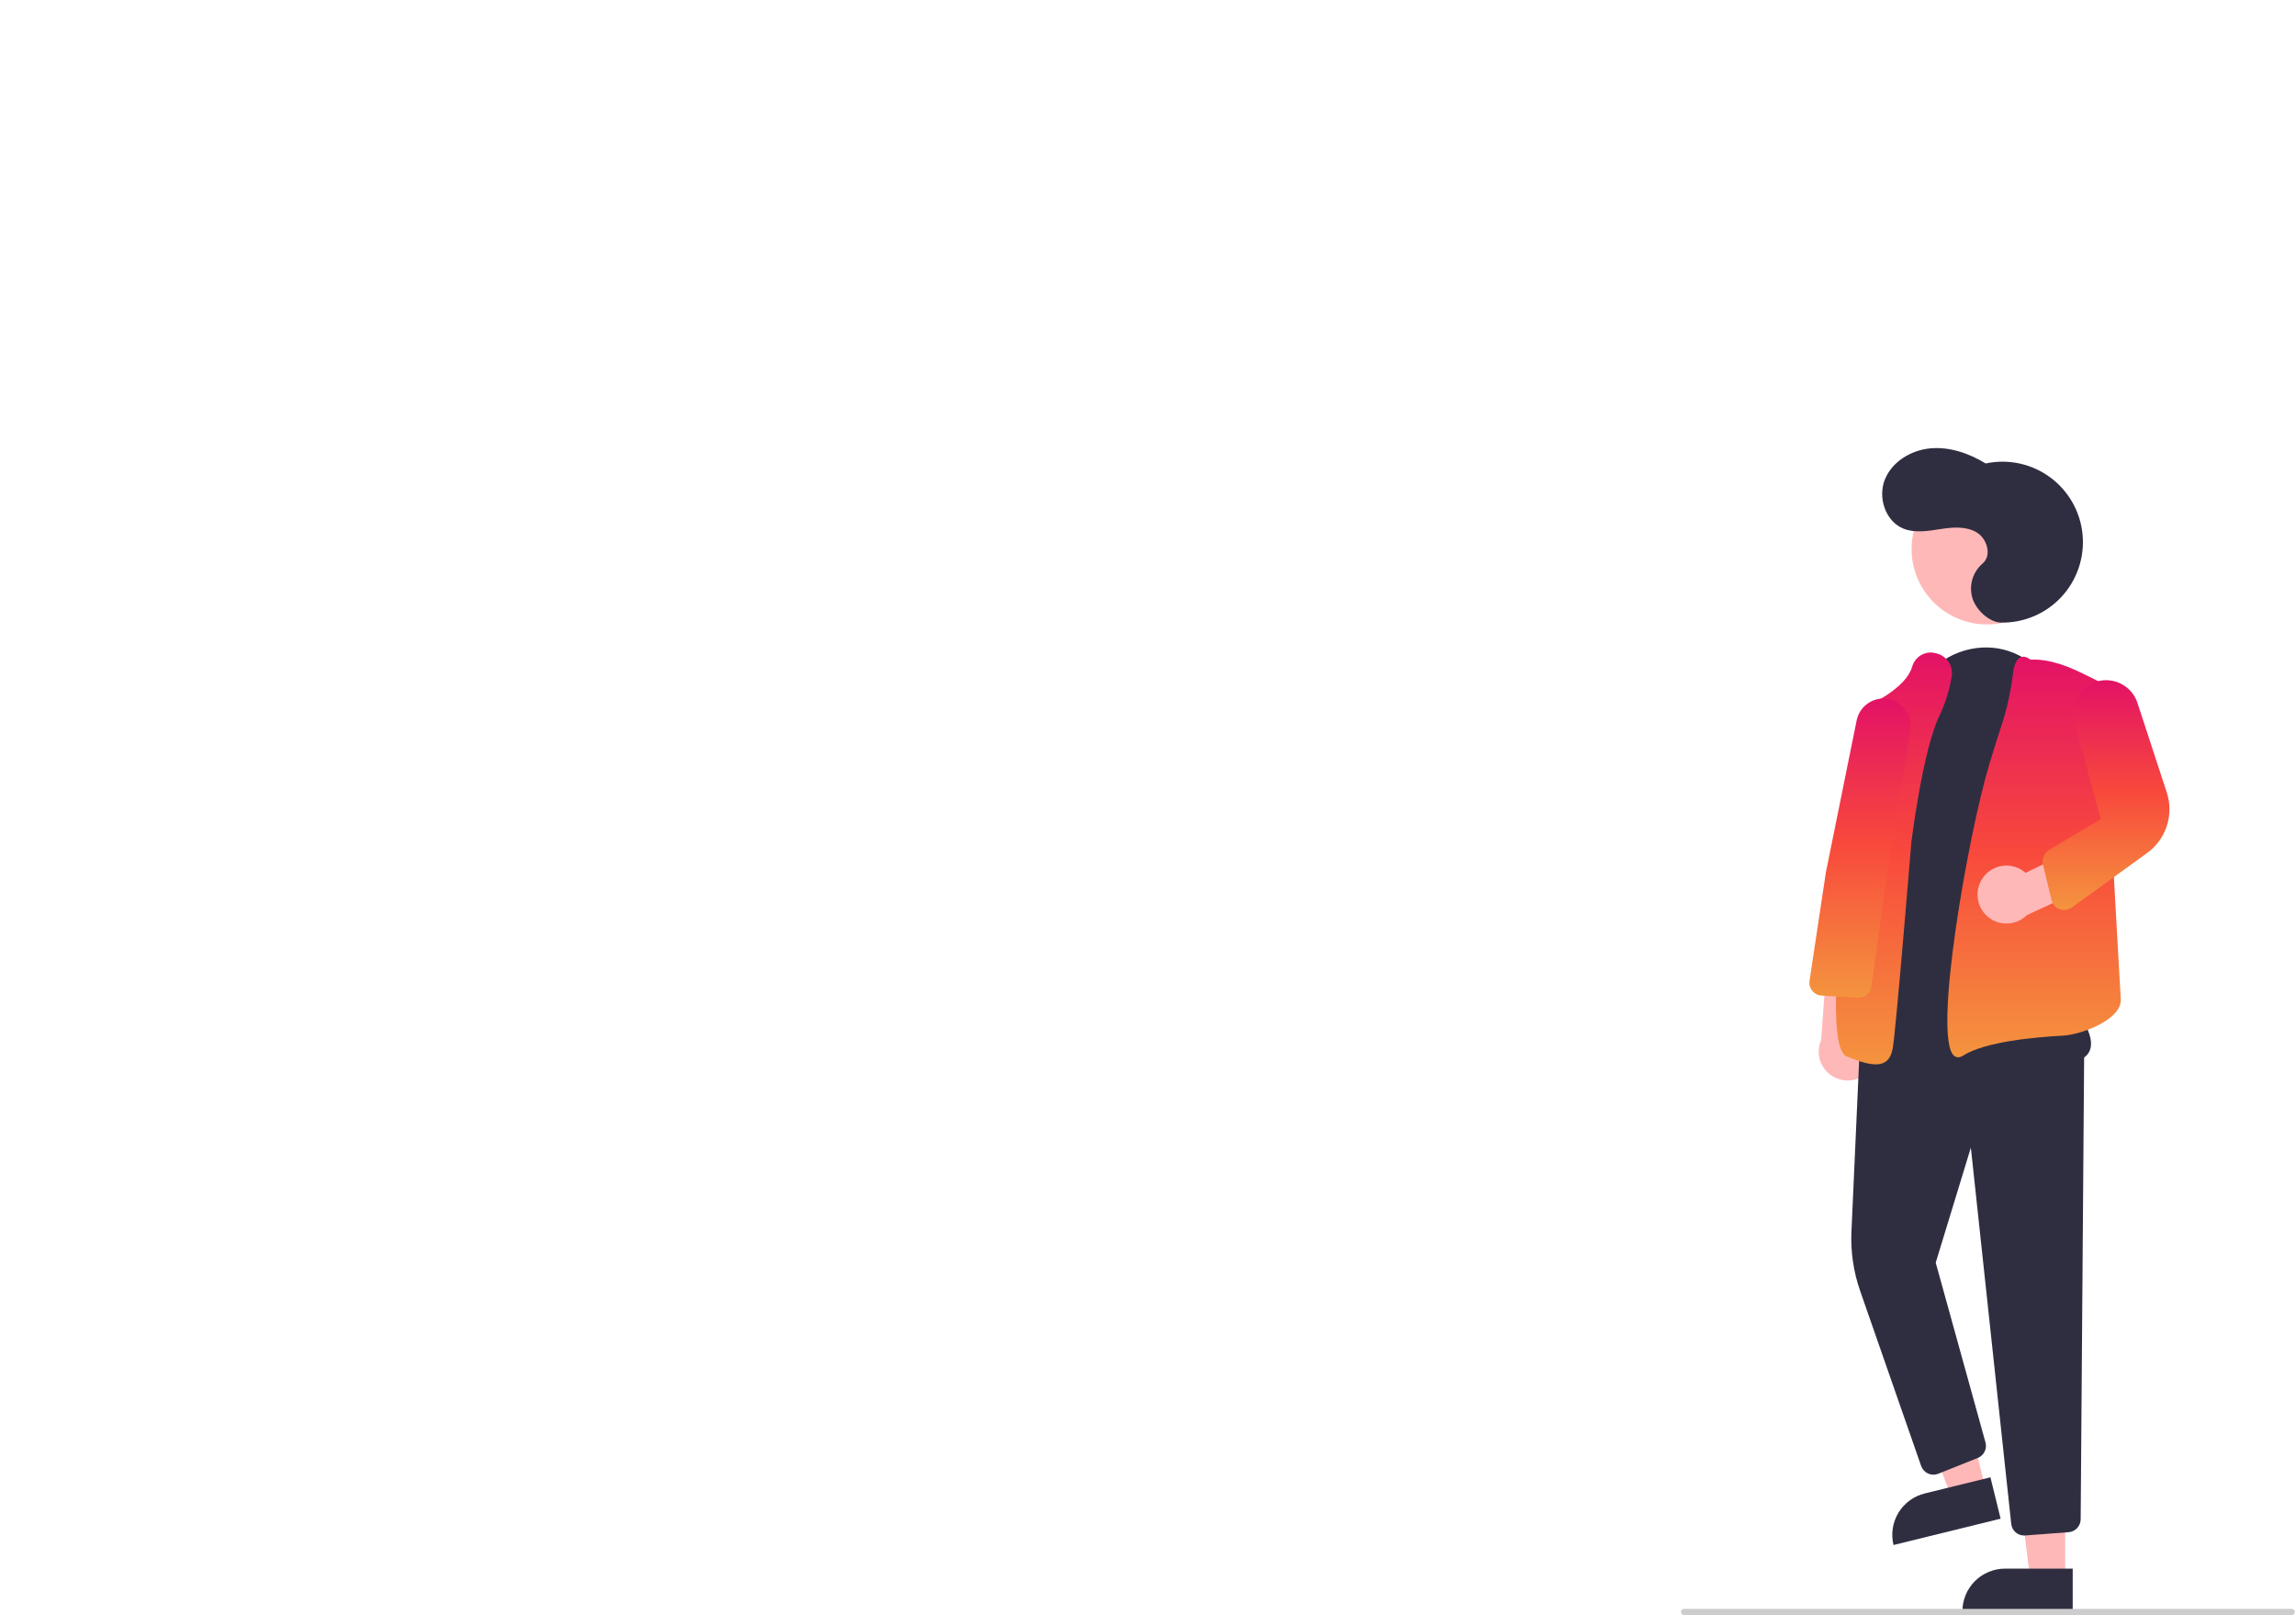 <svg width="748" height="526" viewBox="0 0 748 526" fill="none" xmlns="http://www.w3.org/2000/svg">
<g clip-path="url(#clip0)">
<path d="M609.437 348.188C610.274 347.102 610.862 345.846 611.161 344.508C611.459 343.17 611.461 341.783 611.165 340.444C610.87 339.105 610.284 337.848 609.45 336.76C608.616 335.672 607.554 334.78 606.337 334.147L608.191 312.8L595.493 308.509L593.299 338.693C592.371 340.806 592.251 343.187 592.961 345.383C593.671 347.579 595.161 349.438 597.151 350.609C599.14 351.779 601.489 352.179 603.754 351.733C606.018 351.287 608.04 350.025 609.437 348.188Z" fill="#FFB8B8"/>
<path d="M672.805 514.162L661.373 514.161L655.936 470.065L672.809 470.066L672.805 514.162Z" fill="#FFB8B8"/>
<path d="M653.207 510.894H675.254V524.776H639.325C639.325 522.953 639.684 521.148 640.381 519.464C641.079 517.779 642.102 516.249 643.391 514.96C644.68 513.671 646.21 512.648 647.894 511.951C649.578 511.253 651.384 510.894 653.207 510.894Z" fill="#2F2E41"/>
<path d="M646.855 484.902L635.753 487.63L619.947 446.107L636.332 442.08L646.855 484.902Z" fill="#FFB8B8"/>
<path d="M627.043 486.407L648.454 481.146L651.767 494.627L616.875 503.2C616.44 501.43 616.358 499.591 616.633 497.789C616.909 495.987 617.537 494.257 618.481 492.697C619.425 491.138 620.667 489.78 622.136 488.701C623.605 487.621 625.273 486.842 627.043 486.407Z" fill="#2F2E41"/>
<path d="M659.425 500.104C658.381 500.106 657.374 499.721 656.599 499.022C655.824 498.324 655.335 497.363 655.228 496.325L642.073 373.771L630.626 411.247L646.839 469.78C647.118 470.784 647.017 471.855 646.554 472.788C646.092 473.721 645.301 474.451 644.334 474.836L631.444 479.993C630.913 480.205 630.345 480.307 629.774 480.294C629.202 480.281 628.639 480.152 628.119 479.915C627.599 479.678 627.132 479.338 626.747 478.915C626.362 478.493 626.067 477.997 625.879 477.457L606.008 420.448C603.833 414.223 602.87 407.639 603.173 401.053L605.946 339.529L678.989 342.622L677.849 494.837C677.835 495.897 677.426 496.913 676.703 497.687C675.979 498.462 674.993 498.938 673.936 499.023L659.752 500.092C659.642 500.1 659.533 500.104 659.425 500.104Z" fill="#2F2E41"/>
<path d="M647.328 203.374C660.892 203.374 671.889 192.378 671.889 178.813C671.889 165.248 660.892 154.252 647.328 154.252C633.763 154.252 622.767 165.248 622.767 178.813C622.767 192.378 633.763 203.374 647.328 203.374Z" fill="#FFB8B8"/>
<path d="M665.389 346.624C658.921 346.624 650.885 346.095 642.572 345.548C631.213 344.801 619.466 344.028 610.697 344.536C609.513 344.653 608.319 344.465 607.228 343.99C606.137 343.515 605.186 342.769 604.466 341.822C595.426 330.248 609.369 285.114 609.967 283.199L621.313 232.731L621.801 232.84L621.313 232.731C623.809 221.631 631.784 213.443 642.126 211.362C651.806 209.418 661.169 213.293 667.174 221.737C667.493 222.185 667.811 222.645 668.129 223.116C687.681 252.073 676.623 324.012 675.882 328.655C676.914 329.892 682.5 336.887 680.964 341.746C680.34 343.723 678.643 345.07 675.922 345.75C672.455 346.437 668.922 346.73 665.389 346.624Z" fill="#2F2E41"/>
<path d="M611.094 346.648C608.869 346.648 605.868 345.827 601.821 344.143C600.082 343.419 594.79 341.217 601.215 285.071C604.371 257.491 608.892 230.103 608.937 229.83L608.98 229.566L609.224 229.456C609.341 229.403 620.886 224.111 622.894 217.31C622.963 217.074 623.041 216.846 623.128 216.625C623.68 215.113 624.795 213.873 626.24 213.164C627.684 212.454 629.347 212.33 630.882 212.817C632.502 213.204 633.915 214.194 634.833 215.584C635.75 216.975 636.105 218.663 635.824 220.305C635.125 224.741 633.78 229.05 631.833 233.096C626.4 244.306 622.719 274.024 622.683 274.323C622.475 276.861 617.544 336.995 616.594 341.558C616.263 343.152 615.652 345.103 613.861 346.049C613.002 346.472 612.051 346.678 611.094 346.648Z" fill="url(#paint0_linear)"/>
<path d="M637.925 344.343C637.476 344.343 637.041 344.193 636.686 343.918C629.461 338.427 641.155 271.866 648.091 248.901C649.48 244.303 650.716 240.365 651.767 237.195C653.682 231.509 655.018 225.644 655.756 219.689C656.138 216.464 656.968 214.621 658.293 214.057C659.214 213.664 660.298 213.93 661.513 214.85C667.92 214.534 674.145 217.152 679.915 220.031L685.106 222.622L690.933 325.771C690.768 332.354 677.792 337.001 672.129 337.298C663.04 337.774 646.719 339.254 639.529 343.807C639.056 344.135 638.5 344.321 637.925 344.343Z" fill="url(#paint1_linear)"/>
<path d="M605.468 324.989C605.382 324.989 605.296 324.987 605.209 324.981L593.442 324.257C592.856 324.221 592.284 324.064 591.762 323.795C591.241 323.526 590.781 323.151 590.412 322.694C590.043 322.238 589.773 321.71 589.619 321.143C589.466 320.577 589.432 319.984 589.519 319.404L594.844 284.125L604.869 234.628C605.116 233.408 605.616 232.255 606.337 231.241C607.059 230.228 607.985 229.377 609.056 228.744C610.127 228.112 611.32 227.711 612.555 227.569C613.791 227.427 615.043 227.546 616.23 227.918C618.259 228.566 619.99 229.917 621.11 231.729C622.23 233.541 622.666 235.693 622.338 237.798L614.374 287.394L609.659 321.342C609.514 322.351 609.011 323.275 608.242 323.945C607.473 324.614 606.488 324.985 605.468 324.989Z" fill="url(#paint2_linear)"/>
<path d="M645.67 286.374C646.388 285.206 647.353 284.21 648.497 283.455C649.642 282.701 650.938 282.206 652.294 282.007C653.65 281.807 655.034 281.907 656.347 282.3C657.66 282.693 658.872 283.369 659.895 284.281L679.19 274.961L687.714 285.305L660.281 298.084C658.635 299.702 656.453 300.661 654.148 300.778C651.843 300.895 649.575 300.162 647.774 298.719C645.973 297.275 644.764 295.221 644.377 292.946C643.989 290.671 644.449 288.333 645.67 286.374Z" fill="#FFB8B8"/>
<path d="M672.473 296.383C671.523 296.383 670.601 296.064 669.854 295.476C669.108 294.888 668.581 294.066 668.359 293.142L665.556 281.492C665.342 280.616 665.415 279.694 665.765 278.863C666.114 278.031 666.721 277.334 667.497 276.873L684.398 266.758L675.759 235.124C675.149 232.875 675.282 230.49 676.138 228.322C676.953 226.268 678.382 224.515 680.229 223.302C682.077 222.088 684.253 221.474 686.462 221.542C688.671 221.61 690.806 222.356 692.575 223.681C694.345 225.005 695.663 226.843 696.351 228.943L705.89 258.069C707.062 261.619 707.071 265.45 705.917 269.006C704.762 272.562 702.503 275.657 699.469 277.842L674.951 295.58C674.23 296.102 673.363 296.383 672.473 296.383Z" fill="url(#paint3_linear)"/>
<path d="M651.815 202.77C655.511 202.85 659.183 202.147 662.588 200.706C665.993 199.266 669.055 197.122 671.573 194.414C674.09 191.706 676.006 188.496 677.195 184.995C678.383 181.493 678.817 177.78 678.469 174.1C678.12 170.419 676.996 166.853 675.171 163.638C673.346 160.422 670.862 157.629 667.88 155.442C664.899 153.255 661.489 151.724 657.874 150.948C654.258 150.173 650.52 150.172 646.904 150.945C641.503 147.665 635.223 145.459 628.93 146.02C622.636 146.581 616.411 150.318 614.058 156.182C611.704 162.046 614.233 169.776 620.085 172.159C623.837 173.687 628.073 172.946 632.077 172.33C636.081 171.714 640.449 171.312 643.934 173.378C647.418 175.444 648.985 180.983 645.864 183.566C644.21 184.99 643.028 186.883 642.477 188.995C641.926 191.107 642.032 193.336 642.78 195.386C644.348 199.443 648.629 202.701 651.815 202.77Z" fill="#2F2E41"/>
<path d="M746.62 526H548.62C548.354 526 548.1 525.895 547.913 525.707C547.725 525.52 547.62 525.265 547.62 525C547.62 524.735 547.725 524.48 547.913 524.293C548.1 524.105 548.354 524 548.62 524H746.62C746.885 524 747.139 524.105 747.327 524.293C747.514 524.48 747.62 524.735 747.62 525C747.62 525.265 747.514 525.52 747.327 525.707C747.139 525.895 746.885 526 746.62 526Z" fill="#CCCCCC"/>
</g>
<defs>
<linearGradient id="paint0_linear" x1="617.019" y1="212.524" x2="617.019" y2="346.651" gradientUnits="userSpaceOnUse">
<stop stop-color="#E31266"/>
<stop offset="0.487" stop-color="#F8493C"/>
<stop offset="1" stop-color="#F4943E"/>
</linearGradient>
<linearGradient id="paint1_linear" x1="662.673" y1="213.881" x2="662.673" y2="344.343" gradientUnits="userSpaceOnUse">
<stop stop-color="#E31266"/>
<stop offset="0.487" stop-color="#F8493C"/>
<stop offset="1" stop-color="#F4943E"/>
</linearGradient>
<linearGradient id="paint2_linear" x1="605.958" y1="227.511" x2="605.958" y2="324.989" gradientUnits="userSpaceOnUse">
<stop stop-color="#E31266"/>
<stop offset="0.487" stop-color="#F8493C"/>
<stop offset="1" stop-color="#F4943E"/>
</linearGradient>
<linearGradient id="paint3_linear" x1="686.106" y1="221.537" x2="686.106" y2="296.383" gradientUnits="userSpaceOnUse">
<stop stop-color="#E31266"/>
<stop offset="0.487" stop-color="#F8493C"/>
<stop offset="1" stop-color="#F4943E"/>
</linearGradient>
<clipPath id="clip0">
<rect width="747.62" height="526" fill="white"/>
</clipPath>
</defs>
</svg>
